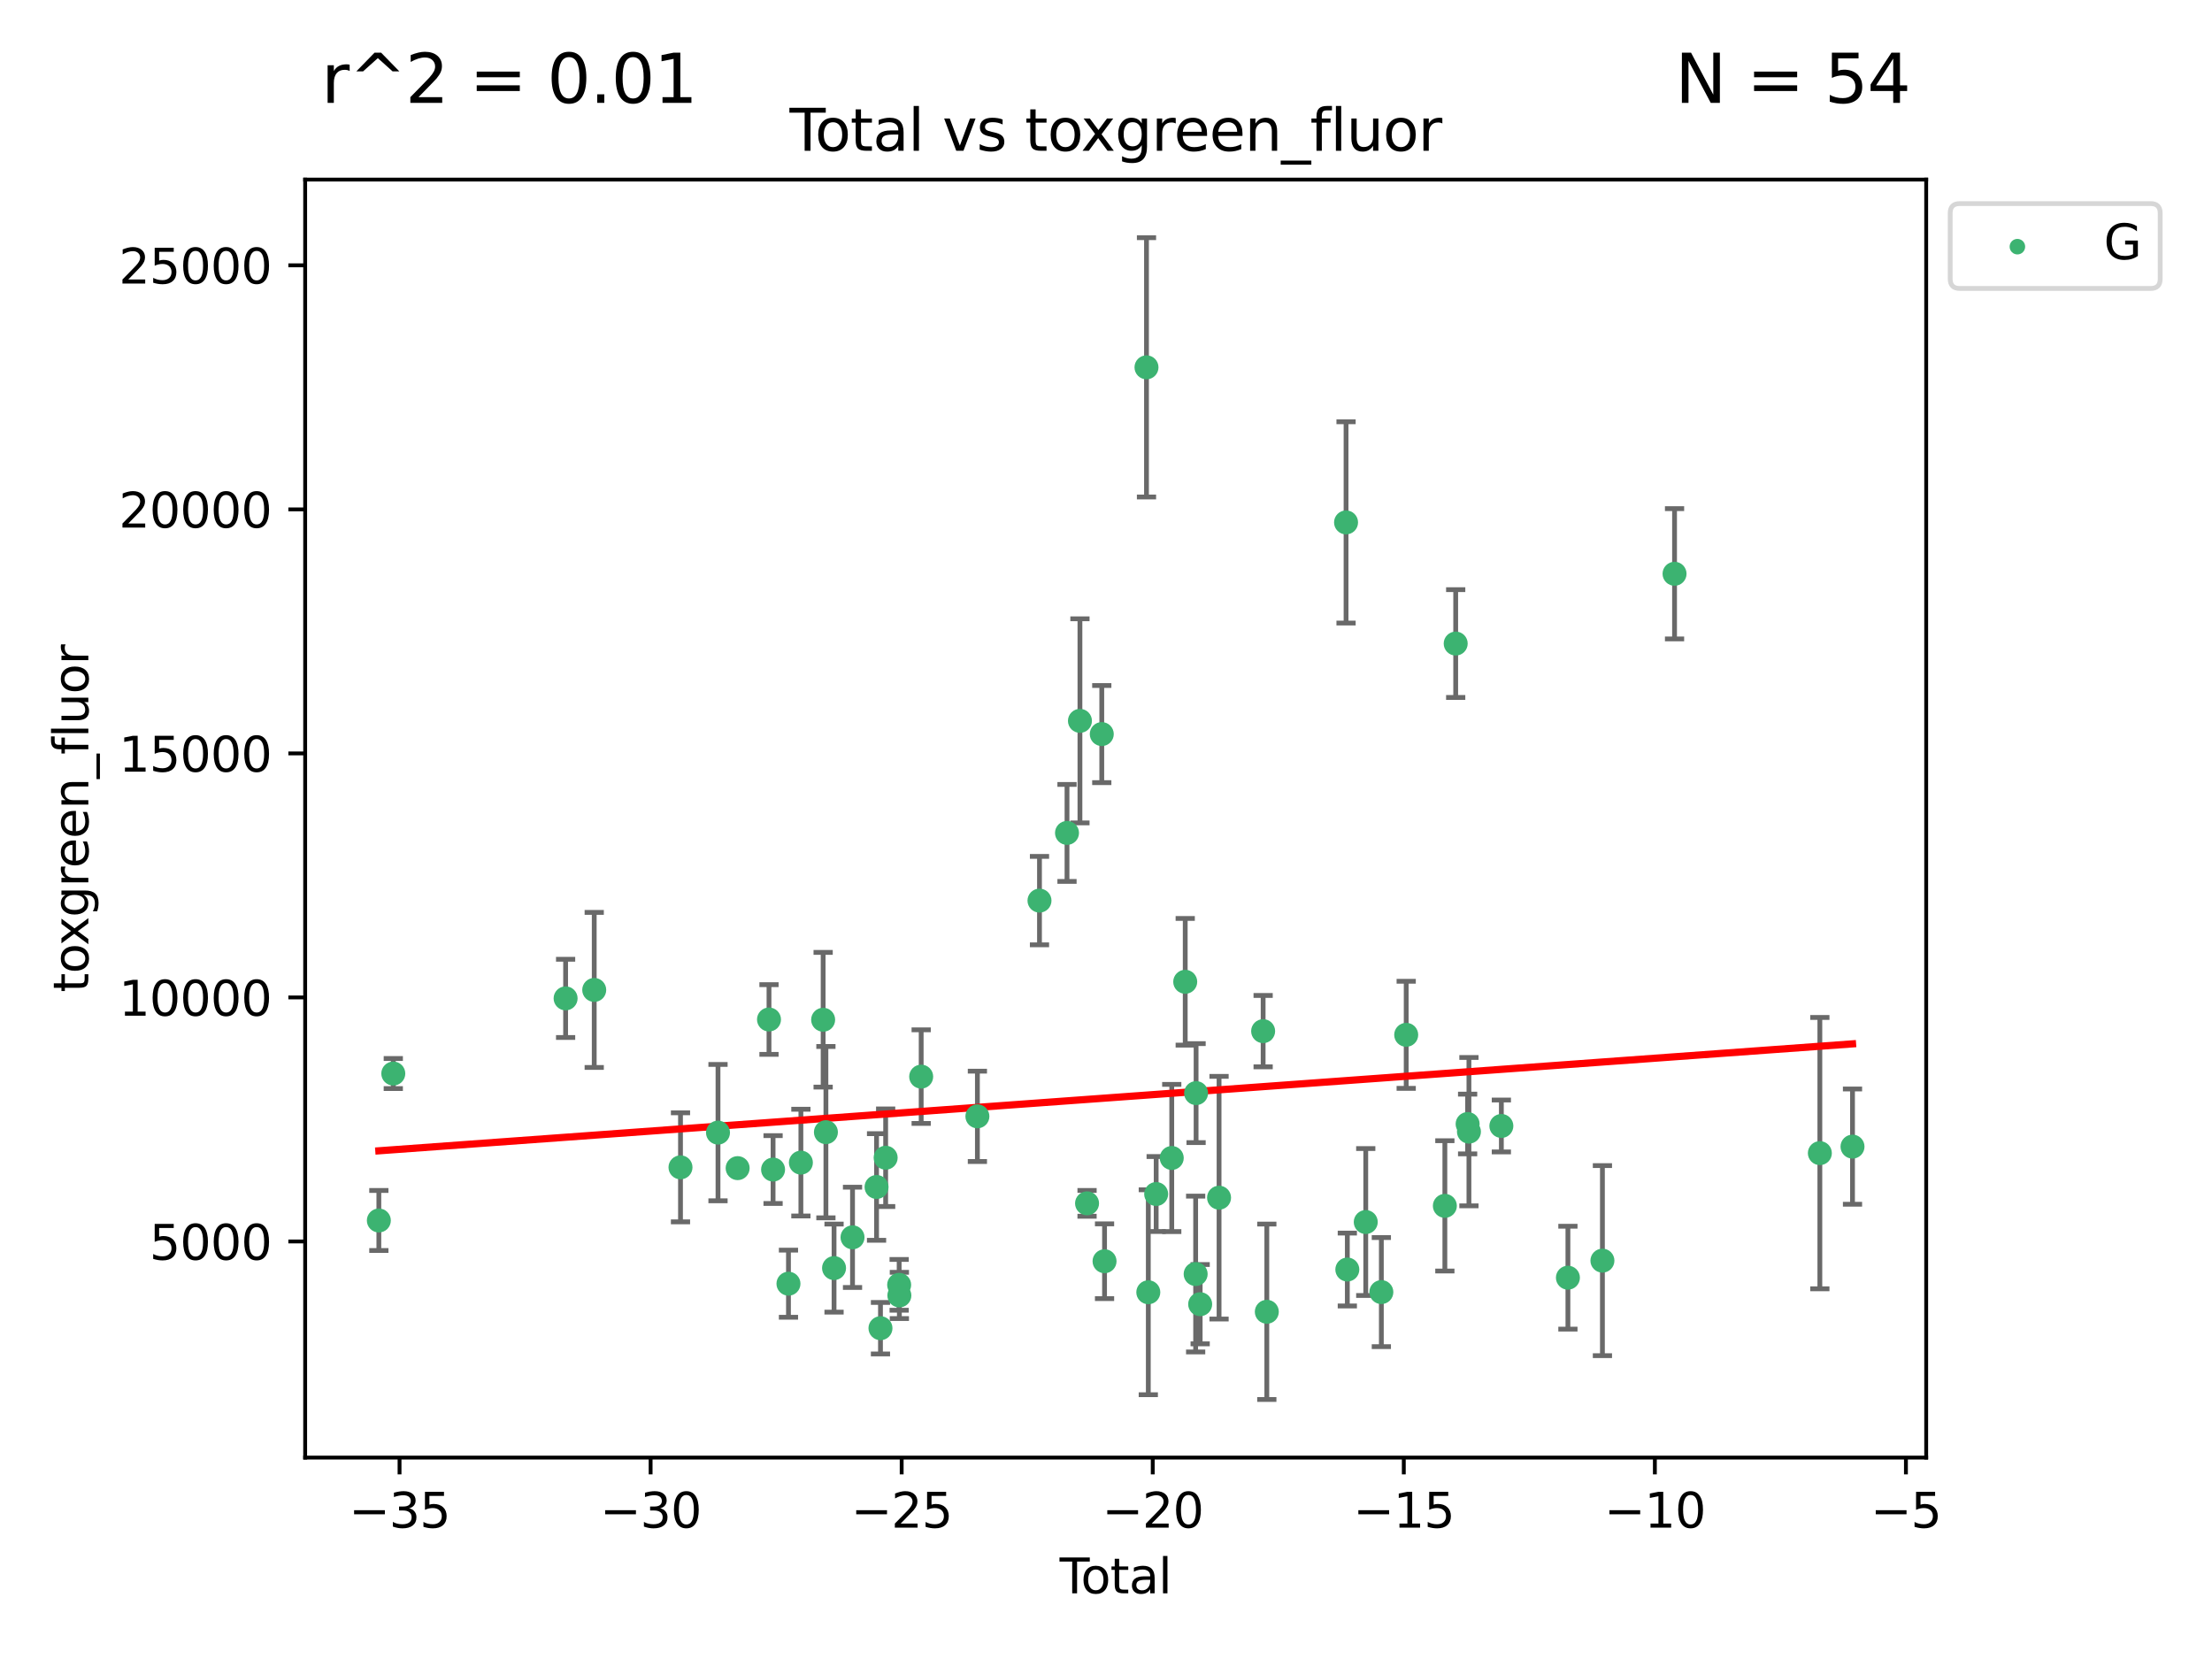<?xml version="1.0" encoding="utf-8" standalone="no"?>
<!DOCTYPE svg PUBLIC "-//W3C//DTD SVG 1.1//EN"
  "http://www.w3.org/Graphics/SVG/1.1/DTD/svg11.dtd">
<svg xmlns:xlink="http://www.w3.org/1999/xlink" width="460.8pt" height="345.6pt" viewBox="0 0 460.8 345.6" xmlns="http://www.w3.org/2000/svg" version="1.1">
 <defs>
  <style type="text/css">*{stroke-linejoin: round; stroke-linecap: butt}</style>
 </defs>
 <g id="figure_1">
  <g id="patch_1">
   <path d="M 0 345.6 
L 460.8 345.6 
L 460.8 0 
L 0 0 
z
" style="fill: #ffffff"/>
  </g>
  <g id="axes_1">
   <g id="patch_2">
    <path d="M 63.571 303.64 
L 401.26 303.64 
L 401.26 37.411 
L 63.571 37.411 
z
" style="fill: #ffffff"/>
   </g>
   <g id="PathCollection_1">
    <defs>
     <path id="mbdfa88687b" d="M 0 1.118 
C 0.297 1.118 0.581 1 0.791 0.791 
C 1 0.581 1.118 0.297 1.118 0 
C 1.118 -0.297 1 -0.581 0.791 -0.791 
C 0.581 -1 0.297 -1.118 0 -1.118 
C -0.297 -1.118 -0.581 -1 -0.791 -0.791 
C -1 -0.581 -1.118 -0.297 -1.118 0 
C -1.118 0.297 -1 0.581 -0.791 0.791 
C -0.581 1 -0.297 1.118 0 1.118 
z
" style="stroke: #3cb371"/>
    </defs>
    <g clip-path="url(#p4e2428f1ea)">
     <use xlink:href="#mbdfa88687b" x="78.921" y="254.249" style="fill: #3cb371; stroke: #3cb371"/>
     <use xlink:href="#mbdfa88687b" x="81.93" y="223.641" style="fill: #3cb371; stroke: #3cb371"/>
     <use xlink:href="#mbdfa88687b" x="117.827" y="207.979" style="fill: #3cb371; stroke: #3cb371"/>
     <use xlink:href="#mbdfa88687b" x="123.788" y="206.22" style="fill: #3cb371; stroke: #3cb371"/>
     <use xlink:href="#mbdfa88687b" x="141.76" y="243.178" style="fill: #3cb371; stroke: #3cb371"/>
     <use xlink:href="#mbdfa88687b" x="149.573" y="235.945" style="fill: #3cb371; stroke: #3cb371"/>
     <use xlink:href="#mbdfa88687b" x="153.665" y="243.344" style="fill: #3cb371; stroke: #3cb371"/>
     <use xlink:href="#mbdfa88687b" x="160.196" y="212.38" style="fill: #3cb371; stroke: #3cb371"/>
     <use xlink:href="#mbdfa88687b" x="161.046" y="243.642" style="fill: #3cb371; stroke: #3cb371"/>
     <use xlink:href="#mbdfa88687b" x="164.252" y="267.417" style="fill: #3cb371; stroke: #3cb371"/>
     <use xlink:href="#mbdfa88687b" x="166.84" y="242.194" style="fill: #3cb371; stroke: #3cb371"/>
     <use xlink:href="#mbdfa88687b" x="171.475" y="212.433" style="fill: #3cb371; stroke: #3cb371"/>
     <use xlink:href="#mbdfa88687b" x="172.053" y="235.851" style="fill: #3cb371; stroke: #3cb371"/>
     <use xlink:href="#mbdfa88687b" x="173.747" y="264.164" style="fill: #3cb371; stroke: #3cb371"/>
     <use xlink:href="#mbdfa88687b" x="177.596" y="257.757" style="fill: #3cb371; stroke: #3cb371"/>
     <use xlink:href="#mbdfa88687b" x="182.603" y="247.271" style="fill: #3cb371; stroke: #3cb371"/>
     <use xlink:href="#mbdfa88687b" x="183.419" y="276.687" style="fill: #3cb371; stroke: #3cb371"/>
     <use xlink:href="#mbdfa88687b" x="184.499" y="241.174" style="fill: #3cb371; stroke: #3cb371"/>
     <use xlink:href="#mbdfa88687b" x="187.311" y="267.658" style="fill: #3cb371; stroke: #3cb371"/>
     <use xlink:href="#mbdfa88687b" x="187.355" y="269.866" style="fill: #3cb371; stroke: #3cb371"/>
     <use xlink:href="#mbdfa88687b" x="191.898" y="224.281" style="fill: #3cb371; stroke: #3cb371"/>
     <use xlink:href="#mbdfa88687b" x="203.61" y="232.552" style="fill: #3cb371; stroke: #3cb371"/>
     <use xlink:href="#mbdfa88687b" x="216.545" y="187.615" style="fill: #3cb371; stroke: #3cb371"/>
     <use xlink:href="#mbdfa88687b" x="222.277" y="173.511" style="fill: #3cb371; stroke: #3cb371"/>
     <use xlink:href="#mbdfa88687b" x="224.972" y="150.168" style="fill: #3cb371; stroke: #3cb371"/>
     <use xlink:href="#mbdfa88687b" x="226.453" y="250.678" style="fill: #3cb371; stroke: #3cb371"/>
     <use xlink:href="#mbdfa88687b" x="229.52" y="152.922" style="fill: #3cb371; stroke: #3cb371"/>
     <use xlink:href="#mbdfa88687b" x="230.097" y="262.738" style="fill: #3cb371; stroke: #3cb371"/>
     <use xlink:href="#mbdfa88687b" x="238.835" y="76.523" style="fill: #3cb371; stroke: #3cb371"/>
     <use xlink:href="#mbdfa88687b" x="239.213" y="269.202" style="fill: #3cb371; stroke: #3cb371"/>
     <use xlink:href="#mbdfa88687b" x="240.851" y="248.737" style="fill: #3cb371; stroke: #3cb371"/>
     <use xlink:href="#mbdfa88687b" x="244.097" y="241.227" style="fill: #3cb371; stroke: #3cb371"/>
     <use xlink:href="#mbdfa88687b" x="246.904" y="204.526" style="fill: #3cb371; stroke: #3cb371"/>
     <use xlink:href="#mbdfa88687b" x="249.076" y="265.407" style="fill: #3cb371; stroke: #3cb371"/>
     <use xlink:href="#mbdfa88687b" x="249.167" y="227.716" style="fill: #3cb371; stroke: #3cb371"/>
     <use xlink:href="#mbdfa88687b" x="250.017" y="271.687" style="fill: #3cb371; stroke: #3cb371"/>
     <use xlink:href="#mbdfa88687b" x="253.952" y="249.5" style="fill: #3cb371; stroke: #3cb371"/>
     <use xlink:href="#mbdfa88687b" x="263.134" y="214.807" style="fill: #3cb371; stroke: #3cb371"/>
     <use xlink:href="#mbdfa88687b" x="263.901" y="273.268" style="fill: #3cb371; stroke: #3cb371"/>
     <use xlink:href="#mbdfa88687b" x="280.407" y="108.828" style="fill: #3cb371; stroke: #3cb371"/>
     <use xlink:href="#mbdfa88687b" x="280.673" y="264.465" style="fill: #3cb371; stroke: #3cb371"/>
     <use xlink:href="#mbdfa88687b" x="284.511" y="254.573" style="fill: #3cb371; stroke: #3cb371"/>
     <use xlink:href="#mbdfa88687b" x="287.76" y="269.166" style="fill: #3cb371; stroke: #3cb371"/>
     <use xlink:href="#mbdfa88687b" x="292.937" y="215.573" style="fill: #3cb371; stroke: #3cb371"/>
     <use xlink:href="#mbdfa88687b" x="300.991" y="251.202" style="fill: #3cb371; stroke: #3cb371"/>
     <use xlink:href="#mbdfa88687b" x="303.248" y="134.066" style="fill: #3cb371; stroke: #3cb371"/>
     <use xlink:href="#mbdfa88687b" x="305.733" y="234.151" style="fill: #3cb371; stroke: #3cb371"/>
     <use xlink:href="#mbdfa88687b" x="306.006" y="235.745" style="fill: #3cb371; stroke: #3cb371"/>
     <use xlink:href="#mbdfa88687b" x="312.761" y="234.558" style="fill: #3cb371; stroke: #3cb371"/>
     <use xlink:href="#mbdfa88687b" x="326.625" y="266.167" style="fill: #3cb371; stroke: #3cb371"/>
     <use xlink:href="#mbdfa88687b" x="333.814" y="262.615" style="fill: #3cb371; stroke: #3cb371"/>
     <use xlink:href="#mbdfa88687b" x="348.839" y="119.527" style="fill: #3cb371; stroke: #3cb371"/>
     <use xlink:href="#mbdfa88687b" x="379.109" y="240.218" style="fill: #3cb371; stroke: #3cb371"/>
     <use xlink:href="#mbdfa88687b" x="385.911" y="238.863" style="fill: #3cb371; stroke: #3cb371"/>
    </g>
   </g>
   <g id="matplotlib.axis_1">
    <g id="xtick_1">
     <g id="line2d_1">
      <defs>
       <path id="md4fe98f1ef" d="M 0 0 
L 0 3.5 
" style="stroke: #000000; stroke-width: 0.8"/>
      </defs>
      <g>
       <use xlink:href="#md4fe98f1ef" x="83.232" y="303.64" style="stroke: #000000; stroke-width: 0.8"/>
      </g>
     </g>
     <g id="text_1">
      <!-- −35 -->
      <g transform="translate(72.68 318.238)scale(0.1 -0.1)">
       <defs>
        <path id="DejaVuSans-2212" d="M 678 2272 
L 4684 2272 
L 4684 1741 
L 678 1741 
L 678 2272 
z
" transform="scale(0.016)"/>
        <path id="DejaVuSans-33" d="M 2597 2516 
Q 3050 2419 3304 2112 
Q 3559 1806 3559 1356 
Q 3559 666 3084 287 
Q 2609 -91 1734 -91 
Q 1441 -91 1130 -33 
Q 819 25 488 141 
L 488 750 
Q 750 597 1062 519 
Q 1375 441 1716 441 
Q 2309 441 2620 675 
Q 2931 909 2931 1356 
Q 2931 1769 2642 2001 
Q 2353 2234 1838 2234 
L 1294 2234 
L 1294 2753 
L 1863 2753 
Q 2328 2753 2575 2939 
Q 2822 3125 2822 3475 
Q 2822 3834 2567 4026 
Q 2313 4219 1838 4219 
Q 1578 4219 1281 4162 
Q 984 4106 628 3988 
L 628 4550 
Q 988 4650 1302 4700 
Q 1616 4750 1894 4750 
Q 2613 4750 3031 4423 
Q 3450 4097 3450 3541 
Q 3450 3153 3228 2886 
Q 3006 2619 2597 2516 
z
" transform="scale(0.016)"/>
        <path id="DejaVuSans-35" d="M 691 4666 
L 3169 4666 
L 3169 4134 
L 1269 4134 
L 1269 2991 
Q 1406 3038 1543 3061 
Q 1681 3084 1819 3084 
Q 2600 3084 3056 2656 
Q 3513 2228 3513 1497 
Q 3513 744 3044 326 
Q 2575 -91 1722 -91 
Q 1428 -91 1123 -41 
Q 819 9 494 109 
L 494 744 
Q 775 591 1075 516 
Q 1375 441 1709 441 
Q 2250 441 2565 725 
Q 2881 1009 2881 1497 
Q 2881 1984 2565 2268 
Q 2250 2553 1709 2553 
Q 1456 2553 1204 2497 
Q 953 2441 691 2322 
L 691 4666 
z
" transform="scale(0.016)"/>
       </defs>
       <use xlink:href="#DejaVuSans-2212"/>
       <use xlink:href="#DejaVuSans-33" x="83.789"/>
       <use xlink:href="#DejaVuSans-35" x="147.412"/>
      </g>
     </g>
    </g>
    <g id="xtick_2">
     <g id="line2d_2">
      <g>
       <use xlink:href="#md4fe98f1ef" x="135.534" y="303.64" style="stroke: #000000; stroke-width: 0.8"/>
      </g>
     </g>
     <g id="text_2">
      <!-- −30 -->
      <g transform="translate(124.981 318.238)scale(0.1 -0.1)">
       <defs>
        <path id="DejaVuSans-30" d="M 2034 4250 
Q 1547 4250 1301 3770 
Q 1056 3291 1056 2328 
Q 1056 1369 1301 889 
Q 1547 409 2034 409 
Q 2525 409 2770 889 
Q 3016 1369 3016 2328 
Q 3016 3291 2770 3770 
Q 2525 4250 2034 4250 
z
M 2034 4750 
Q 2819 4750 3233 4129 
Q 3647 3509 3647 2328 
Q 3647 1150 3233 529 
Q 2819 -91 2034 -91 
Q 1250 -91 836 529 
Q 422 1150 422 2328 
Q 422 3509 836 4129 
Q 1250 4750 2034 4750 
z
" transform="scale(0.016)"/>
       </defs>
       <use xlink:href="#DejaVuSans-2212"/>
       <use xlink:href="#DejaVuSans-33" x="83.789"/>
       <use xlink:href="#DejaVuSans-30" x="147.412"/>
      </g>
     </g>
    </g>
    <g id="xtick_3">
     <g id="line2d_3">
      <g>
       <use xlink:href="#md4fe98f1ef" x="187.835" y="303.64" style="stroke: #000000; stroke-width: 0.8"/>
      </g>
     </g>
     <g id="text_3">
      <!-- −25 -->
      <g transform="translate(177.283 318.238)scale(0.1 -0.1)">
       <defs>
        <path id="DejaVuSans-32" d="M 1228 531 
L 3431 531 
L 3431 0 
L 469 0 
L 469 531 
Q 828 903 1448 1529 
Q 2069 2156 2228 2338 
Q 2531 2678 2651 2914 
Q 2772 3150 2772 3378 
Q 2772 3750 2511 3984 
Q 2250 4219 1831 4219 
Q 1534 4219 1204 4116 
Q 875 4013 500 3803 
L 500 4441 
Q 881 4594 1212 4672 
Q 1544 4750 1819 4750 
Q 2544 4750 2975 4387 
Q 3406 4025 3406 3419 
Q 3406 3131 3298 2873 
Q 3191 2616 2906 2266 
Q 2828 2175 2409 1742 
Q 1991 1309 1228 531 
z
" transform="scale(0.016)"/>
       </defs>
       <use xlink:href="#DejaVuSans-2212"/>
       <use xlink:href="#DejaVuSans-32" x="83.789"/>
       <use xlink:href="#DejaVuSans-35" x="147.412"/>
      </g>
     </g>
    </g>
    <g id="xtick_4">
     <g id="line2d_4">
      <g>
       <use xlink:href="#md4fe98f1ef" x="240.136" y="303.64" style="stroke: #000000; stroke-width: 0.8"/>
      </g>
     </g>
     <g id="text_4">
      <!-- −20 -->
      <g transform="translate(229.584 318.238)scale(0.1 -0.1)">
       <use xlink:href="#DejaVuSans-2212"/>
       <use xlink:href="#DejaVuSans-32" x="83.789"/>
       <use xlink:href="#DejaVuSans-30" x="147.412"/>
      </g>
     </g>
    </g>
    <g id="xtick_5">
     <g id="line2d_5">
      <g>
       <use xlink:href="#md4fe98f1ef" x="292.437" y="303.64" style="stroke: #000000; stroke-width: 0.8"/>
      </g>
     </g>
     <g id="text_5">
      <!-- −15 -->
      <g transform="translate(281.885 318.238)scale(0.1 -0.1)">
       <defs>
        <path id="DejaVuSans-31" d="M 794 531 
L 1825 531 
L 1825 4091 
L 703 3866 
L 703 4441 
L 1819 4666 
L 2450 4666 
L 2450 531 
L 3481 531 
L 3481 0 
L 794 0 
L 794 531 
z
" transform="scale(0.016)"/>
       </defs>
       <use xlink:href="#DejaVuSans-2212"/>
       <use xlink:href="#DejaVuSans-31" x="83.789"/>
       <use xlink:href="#DejaVuSans-35" x="147.412"/>
      </g>
     </g>
    </g>
    <g id="xtick_6">
     <g id="line2d_6">
      <g>
       <use xlink:href="#md4fe98f1ef" x="344.739" y="303.64" style="stroke: #000000; stroke-width: 0.8"/>
      </g>
     </g>
     <g id="text_6">
      <!-- −10 -->
      <g transform="translate(334.186 318.238)scale(0.1 -0.1)">
       <use xlink:href="#DejaVuSans-2212"/>
       <use xlink:href="#DejaVuSans-31" x="83.789"/>
       <use xlink:href="#DejaVuSans-30" x="147.412"/>
      </g>
     </g>
    </g>
    <g id="xtick_7">
     <g id="line2d_7">
      <g>
       <use xlink:href="#md4fe98f1ef" x="397.04" y="303.64" style="stroke: #000000; stroke-width: 0.8"/>
      </g>
     </g>
     <g id="text_7">
      <!-- −5 -->
      <g transform="translate(389.669 318.238)scale(0.1 -0.1)">
       <use xlink:href="#DejaVuSans-2212"/>
       <use xlink:href="#DejaVuSans-35" x="83.789"/>
      </g>
     </g>
    </g>
    <g id="text_8">
     <!-- Total -->
     <g transform="translate(220.739 331.917)scale(0.1 -0.1)">
      <defs>
       <path id="DejaVuSans-54" d="M -19 4666 
L 3928 4666 
L 3928 4134 
L 2272 4134 
L 2272 0 
L 1638 0 
L 1638 4134 
L -19 4134 
L -19 4666 
z
" transform="scale(0.016)"/>
       <path id="DejaVuSans-6f" d="M 1959 3097 
Q 1497 3097 1228 2736 
Q 959 2375 959 1747 
Q 959 1119 1226 758 
Q 1494 397 1959 397 
Q 2419 397 2687 759 
Q 2956 1122 2956 1747 
Q 2956 2369 2687 2733 
Q 2419 3097 1959 3097 
z
M 1959 3584 
Q 2709 3584 3137 3096 
Q 3566 2609 3566 1747 
Q 3566 888 3137 398 
Q 2709 -91 1959 -91 
Q 1206 -91 779 398 
Q 353 888 353 1747 
Q 353 2609 779 3096 
Q 1206 3584 1959 3584 
z
" transform="scale(0.016)"/>
       <path id="DejaVuSans-74" d="M 1172 4494 
L 1172 3500 
L 2356 3500 
L 2356 3053 
L 1172 3053 
L 1172 1153 
Q 1172 725 1289 603 
Q 1406 481 1766 481 
L 2356 481 
L 2356 0 
L 1766 0 
Q 1100 0 847 248 
Q 594 497 594 1153 
L 594 3053 
L 172 3053 
L 172 3500 
L 594 3500 
L 594 4494 
L 1172 4494 
z
" transform="scale(0.016)"/>
       <path id="DejaVuSans-61" d="M 2194 1759 
Q 1497 1759 1228 1600 
Q 959 1441 959 1056 
Q 959 750 1161 570 
Q 1363 391 1709 391 
Q 2188 391 2477 730 
Q 2766 1069 2766 1631 
L 2766 1759 
L 2194 1759 
z
M 3341 1997 
L 3341 0 
L 2766 0 
L 2766 531 
Q 2569 213 2275 61 
Q 1981 -91 1556 -91 
Q 1019 -91 701 211 
Q 384 513 384 1019 
Q 384 1609 779 1909 
Q 1175 2209 1959 2209 
L 2766 2209 
L 2766 2266 
Q 2766 2663 2505 2880 
Q 2244 3097 1772 3097 
Q 1472 3097 1187 3025 
Q 903 2953 641 2809 
L 641 3341 
Q 956 3463 1253 3523 
Q 1550 3584 1831 3584 
Q 2591 3584 2966 3190 
Q 3341 2797 3341 1997 
z
" transform="scale(0.016)"/>
       <path id="DejaVuSans-6c" d="M 603 4863 
L 1178 4863 
L 1178 0 
L 603 0 
L 603 4863 
z
" transform="scale(0.016)"/>
      </defs>
      <use xlink:href="#DejaVuSans-54"/>
      <use xlink:href="#DejaVuSans-6f" x="44.084"/>
      <use xlink:href="#DejaVuSans-74" x="105.266"/>
      <use xlink:href="#DejaVuSans-61" x="144.475"/>
      <use xlink:href="#DejaVuSans-6c" x="205.754"/>
     </g>
    </g>
   </g>
   <g id="matplotlib.axis_2">
    <g id="ytick_1">
     <g id="line2d_8">
      <defs>
       <path id="ma3e6c0df26" d="M 0 0 
L -3.5 0 
" style="stroke: #000000; stroke-width: 0.8"/>
      </defs>
      <g>
       <use xlink:href="#ma3e6c0df26" x="63.571" y="258.624" style="stroke: #000000; stroke-width: 0.8"/>
      </g>
     </g>
     <g id="text_9">
      <!-- 5000 -->
      <g transform="translate(31.121 262.423)scale(0.1 -0.1)">
       <use xlink:href="#DejaVuSans-35"/>
       <use xlink:href="#DejaVuSans-30" x="63.623"/>
       <use xlink:href="#DejaVuSans-30" x="127.246"/>
       <use xlink:href="#DejaVuSans-30" x="190.869"/>
      </g>
     </g>
    </g>
    <g id="ytick_2">
     <g id="line2d_9">
      <g>
       <use xlink:href="#ma3e6c0df26" x="63.571" y="207.786" style="stroke: #000000; stroke-width: 0.8"/>
      </g>
     </g>
     <g id="text_10">
      <!-- 10000 -->
      <g transform="translate(24.759 211.585)scale(0.1 -0.1)">
       <use xlink:href="#DejaVuSans-31"/>
       <use xlink:href="#DejaVuSans-30" x="63.623"/>
       <use xlink:href="#DejaVuSans-30" x="127.246"/>
       <use xlink:href="#DejaVuSans-30" x="190.869"/>
       <use xlink:href="#DejaVuSans-30" x="254.492"/>
      </g>
     </g>
    </g>
    <g id="ytick_3">
     <g id="line2d_10">
      <g>
       <use xlink:href="#ma3e6c0df26" x="63.571" y="156.947" style="stroke: #000000; stroke-width: 0.8"/>
      </g>
     </g>
     <g id="text_11">
      <!-- 15000 -->
      <g transform="translate(24.759 160.746)scale(0.1 -0.1)">
       <use xlink:href="#DejaVuSans-31"/>
       <use xlink:href="#DejaVuSans-35" x="63.623"/>
       <use xlink:href="#DejaVuSans-30" x="127.246"/>
       <use xlink:href="#DejaVuSans-30" x="190.869"/>
       <use xlink:href="#DejaVuSans-30" x="254.492"/>
      </g>
     </g>
    </g>
    <g id="ytick_4">
     <g id="line2d_11">
      <g>
       <use xlink:href="#ma3e6c0df26" x="63.571" y="106.109" style="stroke: #000000; stroke-width: 0.8"/>
      </g>
     </g>
     <g id="text_12">
      <!-- 20000 -->
      <g transform="translate(24.759 109.908)scale(0.1 -0.1)">
       <use xlink:href="#DejaVuSans-32"/>
       <use xlink:href="#DejaVuSans-30" x="63.623"/>
       <use xlink:href="#DejaVuSans-30" x="127.246"/>
       <use xlink:href="#DejaVuSans-30" x="190.869"/>
       <use xlink:href="#DejaVuSans-30" x="254.492"/>
      </g>
     </g>
    </g>
    <g id="ytick_5">
     <g id="line2d_12">
      <g>
       <use xlink:href="#ma3e6c0df26" x="63.571" y="55.271" style="stroke: #000000; stroke-width: 0.8"/>
      </g>
     </g>
     <g id="text_13">
      <!-- 25000 -->
      <g transform="translate(24.759 59.07)scale(0.1 -0.1)">
       <use xlink:href="#DejaVuSans-32"/>
       <use xlink:href="#DejaVuSans-35" x="63.623"/>
       <use xlink:href="#DejaVuSans-30" x="127.246"/>
       <use xlink:href="#DejaVuSans-30" x="190.869"/>
       <use xlink:href="#DejaVuSans-30" x="254.492"/>
      </g>
     </g>
    </g>
    <g id="text_14">
     <!-- toxgreen_fluor -->
     <g transform="translate(18.401 206.72)rotate(-90)scale(0.1 -0.1)">
      <defs>
       <path id="DejaVuSans-78" d="M 3513 3500 
L 2247 1797 
L 3578 0 
L 2900 0 
L 1881 1375 
L 863 0 
L 184 0 
L 1544 1831 
L 300 3500 
L 978 3500 
L 1906 2253 
L 2834 3500 
L 3513 3500 
z
" transform="scale(0.016)"/>
       <path id="DejaVuSans-67" d="M 2906 1791 
Q 2906 2416 2648 2759 
Q 2391 3103 1925 3103 
Q 1463 3103 1205 2759 
Q 947 2416 947 1791 
Q 947 1169 1205 825 
Q 1463 481 1925 481 
Q 2391 481 2648 825 
Q 2906 1169 2906 1791 
z
M 3481 434 
Q 3481 -459 3084 -895 
Q 2688 -1331 1869 -1331 
Q 1566 -1331 1297 -1286 
Q 1028 -1241 775 -1147 
L 775 -588 
Q 1028 -725 1275 -790 
Q 1522 -856 1778 -856 
Q 2344 -856 2625 -561 
Q 2906 -266 2906 331 
L 2906 616 
Q 2728 306 2450 153 
Q 2172 0 1784 0 
Q 1141 0 747 490 
Q 353 981 353 1791 
Q 353 2603 747 3093 
Q 1141 3584 1784 3584 
Q 2172 3584 2450 3431 
Q 2728 3278 2906 2969 
L 2906 3500 
L 3481 3500 
L 3481 434 
z
" transform="scale(0.016)"/>
       <path id="DejaVuSans-72" d="M 2631 2963 
Q 2534 3019 2420 3045 
Q 2306 3072 2169 3072 
Q 1681 3072 1420 2755 
Q 1159 2438 1159 1844 
L 1159 0 
L 581 0 
L 581 3500 
L 1159 3500 
L 1159 2956 
Q 1341 3275 1631 3429 
Q 1922 3584 2338 3584 
Q 2397 3584 2469 3576 
Q 2541 3569 2628 3553 
L 2631 2963 
z
" transform="scale(0.016)"/>
       <path id="DejaVuSans-65" d="M 3597 1894 
L 3597 1613 
L 953 1613 
Q 991 1019 1311 708 
Q 1631 397 2203 397 
Q 2534 397 2845 478 
Q 3156 559 3463 722 
L 3463 178 
Q 3153 47 2828 -22 
Q 2503 -91 2169 -91 
Q 1331 -91 842 396 
Q 353 884 353 1716 
Q 353 2575 817 3079 
Q 1281 3584 2069 3584 
Q 2775 3584 3186 3129 
Q 3597 2675 3597 1894 
z
M 3022 2063 
Q 3016 2534 2758 2815 
Q 2500 3097 2075 3097 
Q 1594 3097 1305 2825 
Q 1016 2553 972 2059 
L 3022 2063 
z
" transform="scale(0.016)"/>
       <path id="DejaVuSans-6e" d="M 3513 2113 
L 3513 0 
L 2938 0 
L 2938 2094 
Q 2938 2591 2744 2837 
Q 2550 3084 2163 3084 
Q 1697 3084 1428 2787 
Q 1159 2491 1159 1978 
L 1159 0 
L 581 0 
L 581 3500 
L 1159 3500 
L 1159 2956 
Q 1366 3272 1645 3428 
Q 1925 3584 2291 3584 
Q 2894 3584 3203 3211 
Q 3513 2838 3513 2113 
z
" transform="scale(0.016)"/>
       <path id="DejaVuSans-5f" d="M 3263 -1063 
L 3263 -1509 
L -63 -1509 
L -63 -1063 
L 3263 -1063 
z
" transform="scale(0.016)"/>
       <path id="DejaVuSans-66" d="M 2375 4863 
L 2375 4384 
L 1825 4384 
Q 1516 4384 1395 4259 
Q 1275 4134 1275 3809 
L 1275 3500 
L 2222 3500 
L 2222 3053 
L 1275 3053 
L 1275 0 
L 697 0 
L 697 3053 
L 147 3053 
L 147 3500 
L 697 3500 
L 697 3744 
Q 697 4328 969 4595 
Q 1241 4863 1831 4863 
L 2375 4863 
z
" transform="scale(0.016)"/>
       <path id="DejaVuSans-75" d="M 544 1381 
L 544 3500 
L 1119 3500 
L 1119 1403 
Q 1119 906 1312 657 
Q 1506 409 1894 409 
Q 2359 409 2629 706 
Q 2900 1003 2900 1516 
L 2900 3500 
L 3475 3500 
L 3475 0 
L 2900 0 
L 2900 538 
Q 2691 219 2414 64 
Q 2138 -91 1772 -91 
Q 1169 -91 856 284 
Q 544 659 544 1381 
z
M 1991 3584 
L 1991 3584 
z
" transform="scale(0.016)"/>
      </defs>
      <use xlink:href="#DejaVuSans-74"/>
      <use xlink:href="#DejaVuSans-6f" x="39.209"/>
      <use xlink:href="#DejaVuSans-78" x="97.266"/>
      <use xlink:href="#DejaVuSans-67" x="156.445"/>
      <use xlink:href="#DejaVuSans-72" x="219.922"/>
      <use xlink:href="#DejaVuSans-65" x="258.785"/>
      <use xlink:href="#DejaVuSans-65" x="320.309"/>
      <use xlink:href="#DejaVuSans-6e" x="381.832"/>
      <use xlink:href="#DejaVuSans-5f" x="445.211"/>
      <use xlink:href="#DejaVuSans-66" x="495.211"/>
      <use xlink:href="#DejaVuSans-6c" x="530.416"/>
      <use xlink:href="#DejaVuSans-75" x="558.199"/>
      <use xlink:href="#DejaVuSans-6f" x="621.578"/>
      <use xlink:href="#DejaVuSans-72" x="682.76"/>
     </g>
    </g>
   </g>
   <g id="LineCollection_1">
    <path d="M 78.921 260.501 
L 78.921 247.998 
" clip-path="url(#p4e2428f1ea)" style="fill: none; stroke: #696969"/>
    <path d="M 81.93 226.773 
L 81.93 220.509 
" clip-path="url(#p4e2428f1ea)" style="fill: none; stroke: #696969"/>
    <path d="M 117.827 216.128 
L 117.827 199.83 
" clip-path="url(#p4e2428f1ea)" style="fill: none; stroke: #696969"/>
    <path d="M 123.788 222.371 
L 123.788 190.069 
" clip-path="url(#p4e2428f1ea)" style="fill: none; stroke: #696969"/>
    <path d="M 141.76 254.535 
L 141.76 231.821 
" clip-path="url(#p4e2428f1ea)" style="fill: none; stroke: #696969"/>
    <path d="M 149.573 250.147 
L 149.573 221.743 
" clip-path="url(#p4e2428f1ea)" style="fill: none; stroke: #696969"/>
    <path d="M 153.665 244.208 
L 153.665 242.48 
" clip-path="url(#p4e2428f1ea)" style="fill: none; stroke: #696969"/>
    <path d="M 160.196 219.638 
L 160.196 205.122 
" clip-path="url(#p4e2428f1ea)" style="fill: none; stroke: #696969"/>
    <path d="M 161.046 250.71 
L 161.046 236.575 
" clip-path="url(#p4e2428f1ea)" style="fill: none; stroke: #696969"/>
    <path d="M 164.252 274.406 
L 164.252 260.429 
" clip-path="url(#p4e2428f1ea)" style="fill: none; stroke: #696969"/>
    <path d="M 166.84 253.312 
L 166.84 231.076 
" clip-path="url(#p4e2428f1ea)" style="fill: none; stroke: #696969"/>
    <path d="M 171.475 226.462 
L 171.475 198.403 
" clip-path="url(#p4e2428f1ea)" style="fill: none; stroke: #696969"/>
    <path d="M 172.053 253.698 
L 172.053 218.003 
" clip-path="url(#p4e2428f1ea)" style="fill: none; stroke: #696969"/>
    <path d="M 173.747 273.338 
L 173.747 254.991 
" clip-path="url(#p4e2428f1ea)" style="fill: none; stroke: #696969"/>
    <path d="M 177.596 268.203 
L 177.596 247.311 
" clip-path="url(#p4e2428f1ea)" style="fill: none; stroke: #696969"/>
    <path d="M 182.603 258.377 
L 182.603 236.164 
" clip-path="url(#p4e2428f1ea)" style="fill: none; stroke: #696969"/>
    <path d="M 183.419 282.05 
L 183.419 271.325 
" clip-path="url(#p4e2428f1ea)" style="fill: none; stroke: #696969"/>
    <path d="M 184.499 251.339 
L 184.499 231.008 
" clip-path="url(#p4e2428f1ea)" style="fill: none; stroke: #696969"/>
    <path d="M 187.311 272.947 
L 187.311 262.368 
" clip-path="url(#p4e2428f1ea)" style="fill: none; stroke: #696969"/>
    <path d="M 187.355 274.682 
L 187.355 265.05 
" clip-path="url(#p4e2428f1ea)" style="fill: none; stroke: #696969"/>
    <path d="M 191.898 234.028 
L 191.898 214.534 
" clip-path="url(#p4e2428f1ea)" style="fill: none; stroke: #696969"/>
    <path d="M 203.61 241.963 
L 203.61 223.141 
" clip-path="url(#p4e2428f1ea)" style="fill: none; stroke: #696969"/>
    <path d="M 216.545 196.827 
L 216.545 178.403 
" clip-path="url(#p4e2428f1ea)" style="fill: none; stroke: #696969"/>
    <path d="M 222.277 183.609 
L 222.277 163.413 
" clip-path="url(#p4e2428f1ea)" style="fill: none; stroke: #696969"/>
    <path d="M 224.972 171.427 
L 224.972 128.908 
" clip-path="url(#p4e2428f1ea)" style="fill: none; stroke: #696969"/>
    <path d="M 226.453 253.365 
L 226.453 247.992 
" clip-path="url(#p4e2428f1ea)" style="fill: none; stroke: #696969"/>
    <path d="M 229.52 163.038 
L 229.52 142.807 
" clip-path="url(#p4e2428f1ea)" style="fill: none; stroke: #696969"/>
    <path d="M 230.097 270.524 
L 230.097 254.951 
" clip-path="url(#p4e2428f1ea)" style="fill: none; stroke: #696969"/>
    <path d="M 238.835 103.534 
L 238.835 49.513 
" clip-path="url(#p4e2428f1ea)" style="fill: none; stroke: #696969"/>
    <path d="M 239.213 290.546 
L 239.213 247.857 
" clip-path="url(#p4e2428f1ea)" style="fill: none; stroke: #696969"/>
    <path d="M 240.851 256.544 
L 240.851 240.93 
" clip-path="url(#p4e2428f1ea)" style="fill: none; stroke: #696969"/>
    <path d="M 244.097 256.561 
L 244.097 225.893 
" clip-path="url(#p4e2428f1ea)" style="fill: none; stroke: #696969"/>
    <path d="M 246.904 217.72 
L 246.904 191.333 
" clip-path="url(#p4e2428f1ea)" style="fill: none; stroke: #696969"/>
    <path d="M 249.076 281.638 
L 249.076 249.176 
" clip-path="url(#p4e2428f1ea)" style="fill: none; stroke: #696969"/>
    <path d="M 249.167 238.024 
L 249.167 217.409 
" clip-path="url(#p4e2428f1ea)" style="fill: none; stroke: #696969"/>
    <path d="M 250.017 279.947 
L 250.017 263.428 
" clip-path="url(#p4e2428f1ea)" style="fill: none; stroke: #696969"/>
    <path d="M 253.952 274.778 
L 253.952 224.222 
" clip-path="url(#p4e2428f1ea)" style="fill: none; stroke: #696969"/>
    <path d="M 263.134 222.241 
L 263.134 207.372 
" clip-path="url(#p4e2428f1ea)" style="fill: none; stroke: #696969"/>
    <path d="M 263.901 291.539 
L 263.901 254.998 
" clip-path="url(#p4e2428f1ea)" style="fill: none; stroke: #696969"/>
    <path d="M 280.407 129.788 
L 280.407 87.868 
" clip-path="url(#p4e2428f1ea)" style="fill: none; stroke: #696969"/>
    <path d="M 280.673 272.055 
L 280.673 256.876 
" clip-path="url(#p4e2428f1ea)" style="fill: none; stroke: #696969"/>
    <path d="M 284.511 269.877 
L 284.511 239.268 
" clip-path="url(#p4e2428f1ea)" style="fill: none; stroke: #696969"/>
    <path d="M 287.76 280.529 
L 287.76 257.802 
" clip-path="url(#p4e2428f1ea)" style="fill: none; stroke: #696969"/>
    <path d="M 292.937 226.727 
L 292.937 204.418 
" clip-path="url(#p4e2428f1ea)" style="fill: none; stroke: #696969"/>
    <path d="M 300.991 264.774 
L 300.991 237.629 
" clip-path="url(#p4e2428f1ea)" style="fill: none; stroke: #696969"/>
    <path d="M 303.248 145.294 
L 303.248 122.838 
" clip-path="url(#p4e2428f1ea)" style="fill: none; stroke: #696969"/>
    <path d="M 305.733 240.374 
L 305.733 227.928 
" clip-path="url(#p4e2428f1ea)" style="fill: none; stroke: #696969"/>
    <path d="M 306.006 251.2 
L 306.006 220.291 
" clip-path="url(#p4e2428f1ea)" style="fill: none; stroke: #696969"/>
    <path d="M 312.761 239.962 
L 312.761 229.154 
" clip-path="url(#p4e2428f1ea)" style="fill: none; stroke: #696969"/>
    <path d="M 326.625 276.883 
L 326.625 255.451 
" clip-path="url(#p4e2428f1ea)" style="fill: none; stroke: #696969"/>
    <path d="M 333.814 282.413 
L 333.814 242.817 
" clip-path="url(#p4e2428f1ea)" style="fill: none; stroke: #696969"/>
    <path d="M 348.839 133.095 
L 348.839 105.958 
" clip-path="url(#p4e2428f1ea)" style="fill: none; stroke: #696969"/>
    <path d="M 379.109 268.48 
L 379.109 211.956 
" clip-path="url(#p4e2428f1ea)" style="fill: none; stroke: #696969"/>
    <path d="M 385.911 250.868 
L 385.911 226.858 
" clip-path="url(#p4e2428f1ea)" style="fill: none; stroke: #696969"/>
   </g>
   <g id="line2d_13">
    <defs>
     <path id="md2546211c0" d="M 2 0 
L -2 -0 
" style="stroke: #696969"/>
    </defs>
    <g clip-path="url(#p4e2428f1ea)">
     <use xlink:href="#md2546211c0" x="78.921" y="260.501" style="fill: #696969; stroke: #696969"/>
     <use xlink:href="#md2546211c0" x="81.93" y="226.773" style="fill: #696969; stroke: #696969"/>
     <use xlink:href="#md2546211c0" x="117.827" y="216.128" style="fill: #696969; stroke: #696969"/>
     <use xlink:href="#md2546211c0" x="123.788" y="222.371" style="fill: #696969; stroke: #696969"/>
     <use xlink:href="#md2546211c0" x="141.76" y="254.535" style="fill: #696969; stroke: #696969"/>
     <use xlink:href="#md2546211c0" x="149.573" y="250.147" style="fill: #696969; stroke: #696969"/>
     <use xlink:href="#md2546211c0" x="153.665" y="244.208" style="fill: #696969; stroke: #696969"/>
     <use xlink:href="#md2546211c0" x="160.196" y="219.638" style="fill: #696969; stroke: #696969"/>
     <use xlink:href="#md2546211c0" x="161.046" y="250.71" style="fill: #696969; stroke: #696969"/>
     <use xlink:href="#md2546211c0" x="164.252" y="274.406" style="fill: #696969; stroke: #696969"/>
     <use xlink:href="#md2546211c0" x="166.84" y="253.312" style="fill: #696969; stroke: #696969"/>
     <use xlink:href="#md2546211c0" x="171.475" y="226.462" style="fill: #696969; stroke: #696969"/>
     <use xlink:href="#md2546211c0" x="172.053" y="253.698" style="fill: #696969; stroke: #696969"/>
     <use xlink:href="#md2546211c0" x="173.747" y="273.338" style="fill: #696969; stroke: #696969"/>
     <use xlink:href="#md2546211c0" x="177.596" y="268.203" style="fill: #696969; stroke: #696969"/>
     <use xlink:href="#md2546211c0" x="182.603" y="258.377" style="fill: #696969; stroke: #696969"/>
     <use xlink:href="#md2546211c0" x="183.419" y="282.05" style="fill: #696969; stroke: #696969"/>
     <use xlink:href="#md2546211c0" x="184.499" y="251.339" style="fill: #696969; stroke: #696969"/>
     <use xlink:href="#md2546211c0" x="187.311" y="272.947" style="fill: #696969; stroke: #696969"/>
     <use xlink:href="#md2546211c0" x="187.355" y="274.682" style="fill: #696969; stroke: #696969"/>
     <use xlink:href="#md2546211c0" x="191.898" y="234.028" style="fill: #696969; stroke: #696969"/>
     <use xlink:href="#md2546211c0" x="203.61" y="241.963" style="fill: #696969; stroke: #696969"/>
     <use xlink:href="#md2546211c0" x="216.545" y="196.827" style="fill: #696969; stroke: #696969"/>
     <use xlink:href="#md2546211c0" x="222.277" y="183.609" style="fill: #696969; stroke: #696969"/>
     <use xlink:href="#md2546211c0" x="224.972" y="171.427" style="fill: #696969; stroke: #696969"/>
     <use xlink:href="#md2546211c0" x="226.453" y="253.365" style="fill: #696969; stroke: #696969"/>
     <use xlink:href="#md2546211c0" x="229.52" y="163.038" style="fill: #696969; stroke: #696969"/>
     <use xlink:href="#md2546211c0" x="230.097" y="270.524" style="fill: #696969; stroke: #696969"/>
     <use xlink:href="#md2546211c0" x="238.835" y="103.534" style="fill: #696969; stroke: #696969"/>
     <use xlink:href="#md2546211c0" x="239.213" y="290.546" style="fill: #696969; stroke: #696969"/>
     <use xlink:href="#md2546211c0" x="240.851" y="256.544" style="fill: #696969; stroke: #696969"/>
     <use xlink:href="#md2546211c0" x="244.097" y="256.561" style="fill: #696969; stroke: #696969"/>
     <use xlink:href="#md2546211c0" x="246.904" y="217.72" style="fill: #696969; stroke: #696969"/>
     <use xlink:href="#md2546211c0" x="249.076" y="281.638" style="fill: #696969; stroke: #696969"/>
     <use xlink:href="#md2546211c0" x="249.167" y="238.024" style="fill: #696969; stroke: #696969"/>
     <use xlink:href="#md2546211c0" x="250.017" y="279.947" style="fill: #696969; stroke: #696969"/>
     <use xlink:href="#md2546211c0" x="253.952" y="274.778" style="fill: #696969; stroke: #696969"/>
     <use xlink:href="#md2546211c0" x="263.134" y="222.241" style="fill: #696969; stroke: #696969"/>
     <use xlink:href="#md2546211c0" x="263.901" y="291.539" style="fill: #696969; stroke: #696969"/>
     <use xlink:href="#md2546211c0" x="280.407" y="129.788" style="fill: #696969; stroke: #696969"/>
     <use xlink:href="#md2546211c0" x="280.673" y="272.055" style="fill: #696969; stroke: #696969"/>
     <use xlink:href="#md2546211c0" x="284.511" y="269.877" style="fill: #696969; stroke: #696969"/>
     <use xlink:href="#md2546211c0" x="287.76" y="280.529" style="fill: #696969; stroke: #696969"/>
     <use xlink:href="#md2546211c0" x="292.937" y="226.727" style="fill: #696969; stroke: #696969"/>
     <use xlink:href="#md2546211c0" x="300.991" y="264.774" style="fill: #696969; stroke: #696969"/>
     <use xlink:href="#md2546211c0" x="303.248" y="145.294" style="fill: #696969; stroke: #696969"/>
     <use xlink:href="#md2546211c0" x="305.733" y="240.374" style="fill: #696969; stroke: #696969"/>
     <use xlink:href="#md2546211c0" x="306.006" y="251.2" style="fill: #696969; stroke: #696969"/>
     <use xlink:href="#md2546211c0" x="312.761" y="239.962" style="fill: #696969; stroke: #696969"/>
     <use xlink:href="#md2546211c0" x="326.625" y="276.883" style="fill: #696969; stroke: #696969"/>
     <use xlink:href="#md2546211c0" x="333.814" y="282.413" style="fill: #696969; stroke: #696969"/>
     <use xlink:href="#md2546211c0" x="348.839" y="133.095" style="fill: #696969; stroke: #696969"/>
     <use xlink:href="#md2546211c0" x="379.109" y="268.48" style="fill: #696969; stroke: #696969"/>
     <use xlink:href="#md2546211c0" x="385.911" y="250.868" style="fill: #696969; stroke: #696969"/>
    </g>
   </g>
   <g id="line2d_14">
    <g clip-path="url(#p4e2428f1ea)">
     <use xlink:href="#md2546211c0" x="78.921" y="247.998" style="fill: #696969; stroke: #696969"/>
     <use xlink:href="#md2546211c0" x="81.93" y="220.509" style="fill: #696969; stroke: #696969"/>
     <use xlink:href="#md2546211c0" x="117.827" y="199.83" style="fill: #696969; stroke: #696969"/>
     <use xlink:href="#md2546211c0" x="123.788" y="190.069" style="fill: #696969; stroke: #696969"/>
     <use xlink:href="#md2546211c0" x="141.76" y="231.821" style="fill: #696969; stroke: #696969"/>
     <use xlink:href="#md2546211c0" x="149.573" y="221.743" style="fill: #696969; stroke: #696969"/>
     <use xlink:href="#md2546211c0" x="153.665" y="242.48" style="fill: #696969; stroke: #696969"/>
     <use xlink:href="#md2546211c0" x="160.196" y="205.122" style="fill: #696969; stroke: #696969"/>
     <use xlink:href="#md2546211c0" x="161.046" y="236.575" style="fill: #696969; stroke: #696969"/>
     <use xlink:href="#md2546211c0" x="164.252" y="260.429" style="fill: #696969; stroke: #696969"/>
     <use xlink:href="#md2546211c0" x="166.84" y="231.076" style="fill: #696969; stroke: #696969"/>
     <use xlink:href="#md2546211c0" x="171.475" y="198.403" style="fill: #696969; stroke: #696969"/>
     <use xlink:href="#md2546211c0" x="172.053" y="218.003" style="fill: #696969; stroke: #696969"/>
     <use xlink:href="#md2546211c0" x="173.747" y="254.991" style="fill: #696969; stroke: #696969"/>
     <use xlink:href="#md2546211c0" x="177.596" y="247.311" style="fill: #696969; stroke: #696969"/>
     <use xlink:href="#md2546211c0" x="182.603" y="236.164" style="fill: #696969; stroke: #696969"/>
     <use xlink:href="#md2546211c0" x="183.419" y="271.325" style="fill: #696969; stroke: #696969"/>
     <use xlink:href="#md2546211c0" x="184.499" y="231.008" style="fill: #696969; stroke: #696969"/>
     <use xlink:href="#md2546211c0" x="187.311" y="262.368" style="fill: #696969; stroke: #696969"/>
     <use xlink:href="#md2546211c0" x="187.355" y="265.05" style="fill: #696969; stroke: #696969"/>
     <use xlink:href="#md2546211c0" x="191.898" y="214.534" style="fill: #696969; stroke: #696969"/>
     <use xlink:href="#md2546211c0" x="203.61" y="223.141" style="fill: #696969; stroke: #696969"/>
     <use xlink:href="#md2546211c0" x="216.545" y="178.403" style="fill: #696969; stroke: #696969"/>
     <use xlink:href="#md2546211c0" x="222.277" y="163.413" style="fill: #696969; stroke: #696969"/>
     <use xlink:href="#md2546211c0" x="224.972" y="128.908" style="fill: #696969; stroke: #696969"/>
     <use xlink:href="#md2546211c0" x="226.453" y="247.992" style="fill: #696969; stroke: #696969"/>
     <use xlink:href="#md2546211c0" x="229.52" y="142.807" style="fill: #696969; stroke: #696969"/>
     <use xlink:href="#md2546211c0" x="230.097" y="254.951" style="fill: #696969; stroke: #696969"/>
     <use xlink:href="#md2546211c0" x="238.835" y="49.513" style="fill: #696969; stroke: #696969"/>
     <use xlink:href="#md2546211c0" x="239.213" y="247.857" style="fill: #696969; stroke: #696969"/>
     <use xlink:href="#md2546211c0" x="240.851" y="240.93" style="fill: #696969; stroke: #696969"/>
     <use xlink:href="#md2546211c0" x="244.097" y="225.893" style="fill: #696969; stroke: #696969"/>
     <use xlink:href="#md2546211c0" x="246.904" y="191.333" style="fill: #696969; stroke: #696969"/>
     <use xlink:href="#md2546211c0" x="249.076" y="249.176" style="fill: #696969; stroke: #696969"/>
     <use xlink:href="#md2546211c0" x="249.167" y="217.409" style="fill: #696969; stroke: #696969"/>
     <use xlink:href="#md2546211c0" x="250.017" y="263.428" style="fill: #696969; stroke: #696969"/>
     <use xlink:href="#md2546211c0" x="253.952" y="224.222" style="fill: #696969; stroke: #696969"/>
     <use xlink:href="#md2546211c0" x="263.134" y="207.372" style="fill: #696969; stroke: #696969"/>
     <use xlink:href="#md2546211c0" x="263.901" y="254.998" style="fill: #696969; stroke: #696969"/>
     <use xlink:href="#md2546211c0" x="280.407" y="87.868" style="fill: #696969; stroke: #696969"/>
     <use xlink:href="#md2546211c0" x="280.673" y="256.876" style="fill: #696969; stroke: #696969"/>
     <use xlink:href="#md2546211c0" x="284.511" y="239.268" style="fill: #696969; stroke: #696969"/>
     <use xlink:href="#md2546211c0" x="287.76" y="257.802" style="fill: #696969; stroke: #696969"/>
     <use xlink:href="#md2546211c0" x="292.937" y="204.418" style="fill: #696969; stroke: #696969"/>
     <use xlink:href="#md2546211c0" x="300.991" y="237.629" style="fill: #696969; stroke: #696969"/>
     <use xlink:href="#md2546211c0" x="303.248" y="122.838" style="fill: #696969; stroke: #696969"/>
     <use xlink:href="#md2546211c0" x="305.733" y="227.928" style="fill: #696969; stroke: #696969"/>
     <use xlink:href="#md2546211c0" x="306.006" y="220.291" style="fill: #696969; stroke: #696969"/>
     <use xlink:href="#md2546211c0" x="312.761" y="229.154" style="fill: #696969; stroke: #696969"/>
     <use xlink:href="#md2546211c0" x="326.625" y="255.451" style="fill: #696969; stroke: #696969"/>
     <use xlink:href="#md2546211c0" x="333.814" y="242.817" style="fill: #696969; stroke: #696969"/>
     <use xlink:href="#md2546211c0" x="348.839" y="105.958" style="fill: #696969; stroke: #696969"/>
     <use xlink:href="#md2546211c0" x="379.109" y="211.956" style="fill: #696969; stroke: #696969"/>
     <use xlink:href="#md2546211c0" x="385.911" y="226.858" style="fill: #696969; stroke: #696969"/>
    </g>
   </g>
   <g id="line2d_15">
    <path d="M 78.921 239.732 
L 81.93 239.513 
L 117.827 236.909 
L 123.788 236.476 
L 141.76 235.172 
L 149.573 234.605 
L 153.665 234.308 
L 160.196 233.835 
L 161.046 233.773 
L 164.252 233.54 
L 166.84 233.353 
L 171.475 233.016 
L 172.053 232.974 
L 173.747 232.851 
L 177.596 232.572 
L 182.603 232.209 
L 183.419 232.15 
L 184.499 232.071 
L 187.311 231.867 
L 187.355 231.864 
L 191.898 231.534 
L 203.61 230.685 
L 216.545 229.746 
L 222.277 229.33 
L 224.972 229.135 
L 226.453 229.027 
L 229.52 228.805 
L 230.097 228.763 
L 238.835 228.129 
L 239.213 228.101 
L 240.851 227.982 
L 244.097 227.747 
L 246.904 227.543 
L 249.076 227.386 
L 249.167 227.379 
L 250.017 227.317 
L 253.952 227.032 
L 263.134 226.366 
L 263.901 226.31 
L 280.407 225.112 
L 280.673 225.093 
L 284.511 224.815 
L 287.76 224.579 
L 292.937 224.203 
L 300.991 223.619 
L 303.248 223.455 
L 305.733 223.275 
L 306.006 223.255 
L 312.761 222.765 
L 326.625 221.759 
L 333.814 221.237 
L 348.839 220.147 
L 379.109 217.951 
L 385.911 217.457 
" clip-path="url(#p4e2428f1ea)" style="fill: none; stroke: #ff0000; stroke-width: 1.5; stroke-linecap: square"/>
   </g>
   <g id="line2d_16">
    <defs>
     <path id="m240acdcc75" d="M 0 2 
C 0.53 2 1.039 1.789 1.414 1.414 
C 1.789 1.039 2 0.53 2 0 
C 2 -0.53 1.789 -1.039 1.414 -1.414 
C 1.039 -1.789 0.53 -2 0 -2 
C -0.53 -2 -1.039 -1.789 -1.414 -1.414 
C -1.789 -1.039 -2 -0.53 -2 0 
C -2 0.53 -1.789 1.039 -1.414 1.414 
C -1.039 1.789 -0.53 2 0 2 
z
" style="stroke: #3cb371"/>
    </defs>
    <g clip-path="url(#p4e2428f1ea)">
     <use xlink:href="#m240acdcc75" x="78.921" y="254.249" style="fill: #3cb371; stroke: #3cb371"/>
     <use xlink:href="#m240acdcc75" x="81.93" y="223.641" style="fill: #3cb371; stroke: #3cb371"/>
     <use xlink:href="#m240acdcc75" x="117.827" y="207.979" style="fill: #3cb371; stroke: #3cb371"/>
     <use xlink:href="#m240acdcc75" x="123.788" y="206.22" style="fill: #3cb371; stroke: #3cb371"/>
     <use xlink:href="#m240acdcc75" x="141.76" y="243.178" style="fill: #3cb371; stroke: #3cb371"/>
     <use xlink:href="#m240acdcc75" x="149.573" y="235.945" style="fill: #3cb371; stroke: #3cb371"/>
     <use xlink:href="#m240acdcc75" x="153.665" y="243.344" style="fill: #3cb371; stroke: #3cb371"/>
     <use xlink:href="#m240acdcc75" x="160.196" y="212.38" style="fill: #3cb371; stroke: #3cb371"/>
     <use xlink:href="#m240acdcc75" x="161.046" y="243.642" style="fill: #3cb371; stroke: #3cb371"/>
     <use xlink:href="#m240acdcc75" x="164.252" y="267.417" style="fill: #3cb371; stroke: #3cb371"/>
     <use xlink:href="#m240acdcc75" x="166.84" y="242.194" style="fill: #3cb371; stroke: #3cb371"/>
     <use xlink:href="#m240acdcc75" x="171.475" y="212.433" style="fill: #3cb371; stroke: #3cb371"/>
     <use xlink:href="#m240acdcc75" x="172.053" y="235.851" style="fill: #3cb371; stroke: #3cb371"/>
     <use xlink:href="#m240acdcc75" x="173.747" y="264.164" style="fill: #3cb371; stroke: #3cb371"/>
     <use xlink:href="#m240acdcc75" x="177.596" y="257.757" style="fill: #3cb371; stroke: #3cb371"/>
     <use xlink:href="#m240acdcc75" x="182.603" y="247.271" style="fill: #3cb371; stroke: #3cb371"/>
     <use xlink:href="#m240acdcc75" x="183.419" y="276.687" style="fill: #3cb371; stroke: #3cb371"/>
     <use xlink:href="#m240acdcc75" x="184.499" y="241.174" style="fill: #3cb371; stroke: #3cb371"/>
     <use xlink:href="#m240acdcc75" x="187.311" y="267.658" style="fill: #3cb371; stroke: #3cb371"/>
     <use xlink:href="#m240acdcc75" x="187.355" y="269.866" style="fill: #3cb371; stroke: #3cb371"/>
     <use xlink:href="#m240acdcc75" x="191.898" y="224.281" style="fill: #3cb371; stroke: #3cb371"/>
     <use xlink:href="#m240acdcc75" x="203.61" y="232.552" style="fill: #3cb371; stroke: #3cb371"/>
     <use xlink:href="#m240acdcc75" x="216.545" y="187.615" style="fill: #3cb371; stroke: #3cb371"/>
     <use xlink:href="#m240acdcc75" x="222.277" y="173.511" style="fill: #3cb371; stroke: #3cb371"/>
     <use xlink:href="#m240acdcc75" x="224.972" y="150.168" style="fill: #3cb371; stroke: #3cb371"/>
     <use xlink:href="#m240acdcc75" x="226.453" y="250.678" style="fill: #3cb371; stroke: #3cb371"/>
     <use xlink:href="#m240acdcc75" x="229.52" y="152.922" style="fill: #3cb371; stroke: #3cb371"/>
     <use xlink:href="#m240acdcc75" x="230.097" y="262.738" style="fill: #3cb371; stroke: #3cb371"/>
     <use xlink:href="#m240acdcc75" x="238.835" y="76.523" style="fill: #3cb371; stroke: #3cb371"/>
     <use xlink:href="#m240acdcc75" x="239.213" y="269.202" style="fill: #3cb371; stroke: #3cb371"/>
     <use xlink:href="#m240acdcc75" x="240.851" y="248.737" style="fill: #3cb371; stroke: #3cb371"/>
     <use xlink:href="#m240acdcc75" x="244.097" y="241.227" style="fill: #3cb371; stroke: #3cb371"/>
     <use xlink:href="#m240acdcc75" x="246.904" y="204.526" style="fill: #3cb371; stroke: #3cb371"/>
     <use xlink:href="#m240acdcc75" x="249.076" y="265.407" style="fill: #3cb371; stroke: #3cb371"/>
     <use xlink:href="#m240acdcc75" x="249.167" y="227.716" style="fill: #3cb371; stroke: #3cb371"/>
     <use xlink:href="#m240acdcc75" x="250.017" y="271.687" style="fill: #3cb371; stroke: #3cb371"/>
     <use xlink:href="#m240acdcc75" x="253.952" y="249.5" style="fill: #3cb371; stroke: #3cb371"/>
     <use xlink:href="#m240acdcc75" x="263.134" y="214.807" style="fill: #3cb371; stroke: #3cb371"/>
     <use xlink:href="#m240acdcc75" x="263.901" y="273.268" style="fill: #3cb371; stroke: #3cb371"/>
     <use xlink:href="#m240acdcc75" x="280.407" y="108.828" style="fill: #3cb371; stroke: #3cb371"/>
     <use xlink:href="#m240acdcc75" x="280.673" y="264.465" style="fill: #3cb371; stroke: #3cb371"/>
     <use xlink:href="#m240acdcc75" x="284.511" y="254.573" style="fill: #3cb371; stroke: #3cb371"/>
     <use xlink:href="#m240acdcc75" x="287.76" y="269.166" style="fill: #3cb371; stroke: #3cb371"/>
     <use xlink:href="#m240acdcc75" x="292.937" y="215.573" style="fill: #3cb371; stroke: #3cb371"/>
     <use xlink:href="#m240acdcc75" x="300.991" y="251.202" style="fill: #3cb371; stroke: #3cb371"/>
     <use xlink:href="#m240acdcc75" x="303.248" y="134.066" style="fill: #3cb371; stroke: #3cb371"/>
     <use xlink:href="#m240acdcc75" x="305.733" y="234.151" style="fill: #3cb371; stroke: #3cb371"/>
     <use xlink:href="#m240acdcc75" x="306.006" y="235.745" style="fill: #3cb371; stroke: #3cb371"/>
     <use xlink:href="#m240acdcc75" x="312.761" y="234.558" style="fill: #3cb371; stroke: #3cb371"/>
     <use xlink:href="#m240acdcc75" x="326.625" y="266.167" style="fill: #3cb371; stroke: #3cb371"/>
     <use xlink:href="#m240acdcc75" x="333.814" y="262.615" style="fill: #3cb371; stroke: #3cb371"/>
     <use xlink:href="#m240acdcc75" x="348.839" y="119.527" style="fill: #3cb371; stroke: #3cb371"/>
     <use xlink:href="#m240acdcc75" x="379.109" y="240.218" style="fill: #3cb371; stroke: #3cb371"/>
     <use xlink:href="#m240acdcc75" x="385.911" y="238.863" style="fill: #3cb371; stroke: #3cb371"/>
    </g>
   </g>
   <g id="patch_3">
    <path d="M 63.571 303.64 
L 63.571 37.411 
" style="fill: none; stroke: #000000; stroke-width: 0.8; stroke-linejoin: miter; stroke-linecap: square"/>
   </g>
   <g id="patch_4">
    <path d="M 401.26 303.64 
L 401.26 37.411 
" style="fill: none; stroke: #000000; stroke-width: 0.8; stroke-linejoin: miter; stroke-linecap: square"/>
   </g>
   <g id="patch_5">
    <path d="M 63.571 303.64 
L 401.26 303.64 
" style="fill: none; stroke: #000000; stroke-width: 0.8; stroke-linejoin: miter; stroke-linecap: square"/>
   </g>
   <g id="patch_6">
    <path d="M 63.571 37.411 
L 401.26 37.411 
" style="fill: none; stroke: #000000; stroke-width: 0.8; stroke-linejoin: miter; stroke-linecap: square"/>
   </g>
   <g id="text_15">
    <!-- N = 54 -->
    <g transform="translate(348.964 21.426)scale(0.14 -0.14)">
     <defs>
      <path id="DejaVuSans-4e" d="M 628 4666 
L 1478 4666 
L 3547 763 
L 3547 4666 
L 4159 4666 
L 4159 0 
L 3309 0 
L 1241 3903 
L 1241 0 
L 628 0 
L 628 4666 
z
" transform="scale(0.016)"/>
      <path id="DejaVuSans-20" transform="scale(0.016)"/>
      <path id="DejaVuSans-3d" d="M 678 2906 
L 4684 2906 
L 4684 2381 
L 678 2381 
L 678 2906 
z
M 678 1631 
L 4684 1631 
L 4684 1100 
L 678 1100 
L 678 1631 
z
" transform="scale(0.016)"/>
      <path id="DejaVuSans-34" d="M 2419 4116 
L 825 1625 
L 2419 1625 
L 2419 4116 
z
M 2253 4666 
L 3047 4666 
L 3047 1625 
L 3713 1625 
L 3713 1100 
L 3047 1100 
L 3047 0 
L 2419 0 
L 2419 1100 
L 313 1100 
L 313 1709 
L 2253 4666 
z
" transform="scale(0.016)"/>
     </defs>
     <use xlink:href="#DejaVuSans-4e"/>
     <use xlink:href="#DejaVuSans-20" x="74.805"/>
     <use xlink:href="#DejaVuSans-3d" x="106.592"/>
     <use xlink:href="#DejaVuSans-20" x="190.381"/>
     <use xlink:href="#DejaVuSans-35" x="222.168"/>
     <use xlink:href="#DejaVuSans-34" x="285.791"/>
    </g>
   </g>
   <g id="text_16">
    <!-- r^2 = 0.01 -->
    <g transform="translate(66.948 21.426)scale(0.14 -0.14)">
     <defs>
      <path id="DejaVuSans-5e" d="M 2988 4666 
L 4684 2925 
L 4056 2925 
L 2681 4159 
L 1306 2925 
L 678 2925 
L 2375 4666 
L 2988 4666 
z
" transform="scale(0.016)"/>
      <path id="DejaVuSans-2e" d="M 684 794 
L 1344 794 
L 1344 0 
L 684 0 
L 684 794 
z
" transform="scale(0.016)"/>
     </defs>
     <use xlink:href="#DejaVuSans-72"/>
     <use xlink:href="#DejaVuSans-5e" x="41.113"/>
     <use xlink:href="#DejaVuSans-32" x="124.902"/>
     <use xlink:href="#DejaVuSans-20" x="188.525"/>
     <use xlink:href="#DejaVuSans-3d" x="220.312"/>
     <use xlink:href="#DejaVuSans-20" x="304.102"/>
     <use xlink:href="#DejaVuSans-30" x="335.889"/>
     <use xlink:href="#DejaVuSans-2e" x="399.512"/>
     <use xlink:href="#DejaVuSans-30" x="431.299"/>
     <use xlink:href="#DejaVuSans-31" x="494.922"/>
    </g>
   </g>
   <g id="text_17">
    <!-- Total vs toxgreen_fluor -->
    <g transform="translate(164.48 31.411)scale(0.12 -0.12)">
     <defs>
      <path id="DejaVuSans-76" d="M 191 3500 
L 800 3500 
L 1894 563 
L 2988 3500 
L 3597 3500 
L 2284 0 
L 1503 0 
L 191 3500 
z
" transform="scale(0.016)"/>
      <path id="DejaVuSans-73" d="M 2834 3397 
L 2834 2853 
Q 2591 2978 2328 3040 
Q 2066 3103 1784 3103 
Q 1356 3103 1142 2972 
Q 928 2841 928 2578 
Q 928 2378 1081 2264 
Q 1234 2150 1697 2047 
L 1894 2003 
Q 2506 1872 2764 1633 
Q 3022 1394 3022 966 
Q 3022 478 2636 193 
Q 2250 -91 1575 -91 
Q 1294 -91 989 -36 
Q 684 19 347 128 
L 347 722 
Q 666 556 975 473 
Q 1284 391 1588 391 
Q 1994 391 2212 530 
Q 2431 669 2431 922 
Q 2431 1156 2273 1281 
Q 2116 1406 1581 1522 
L 1381 1569 
Q 847 1681 609 1914 
Q 372 2147 372 2553 
Q 372 3047 722 3315 
Q 1072 3584 1716 3584 
Q 2034 3584 2315 3537 
Q 2597 3491 2834 3397 
z
" transform="scale(0.016)"/>
     </defs>
     <use xlink:href="#DejaVuSans-54"/>
     <use xlink:href="#DejaVuSans-6f" x="44.084"/>
     <use xlink:href="#DejaVuSans-74" x="105.266"/>
     <use xlink:href="#DejaVuSans-61" x="144.475"/>
     <use xlink:href="#DejaVuSans-6c" x="205.754"/>
     <use xlink:href="#DejaVuSans-20" x="233.537"/>
     <use xlink:href="#DejaVuSans-76" x="265.324"/>
     <use xlink:href="#DejaVuSans-73" x="324.504"/>
     <use xlink:href="#DejaVuSans-20" x="376.604"/>
     <use xlink:href="#DejaVuSans-74" x="408.391"/>
     <use xlink:href="#DejaVuSans-6f" x="447.6"/>
     <use xlink:href="#DejaVuSans-78" x="505.656"/>
     <use xlink:href="#DejaVuSans-67" x="564.836"/>
     <use xlink:href="#DejaVuSans-72" x="628.312"/>
     <use xlink:href="#DejaVuSans-65" x="667.176"/>
     <use xlink:href="#DejaVuSans-65" x="728.699"/>
     <use xlink:href="#DejaVuSans-6e" x="790.223"/>
     <use xlink:href="#DejaVuSans-5f" x="853.602"/>
     <use xlink:href="#DejaVuSans-66" x="903.602"/>
     <use xlink:href="#DejaVuSans-6c" x="938.807"/>
     <use xlink:href="#DejaVuSans-75" x="966.59"/>
     <use xlink:href="#DejaVuSans-6f" x="1029.969"/>
     <use xlink:href="#DejaVuSans-72" x="1091.15"/>
    </g>
   </g>
   <g id="legend_1">
    <g id="patch_7">
     <path d="M 408.26 60.089 
L 448.008 60.089 
Q 450.008 60.089 450.008 58.089 
L 450.008 44.411 
Q 450.008 42.411 448.008 42.411 
L 408.26 42.411 
Q 406.26 42.411 406.26 44.411 
L 406.26 58.089 
Q 406.26 60.089 408.26 60.089 
z
" style="fill: #ffffff; opacity: 0.8; stroke: #cccccc; stroke-linejoin: miter"/>
    </g>
    <g id="PathCollection_2">
     <g>
      <use xlink:href="#mbdfa88687b" x="420.26" y="51.385" style="fill: #3cb371; stroke: #3cb371"/>
     </g>
    </g>
    <g id="text_18">
     <!-- G -->
     <g transform="translate(438.26 54.01)scale(0.1 -0.1)">
      <defs>
       <path id="DejaVuSans-47" d="M 3809 666 
L 3809 1919 
L 2778 1919 
L 2778 2438 
L 4434 2438 
L 4434 434 
Q 4069 175 3628 42 
Q 3188 -91 2688 -91 
Q 1594 -91 976 548 
Q 359 1188 359 2328 
Q 359 3472 976 4111 
Q 1594 4750 2688 4750 
Q 3144 4750 3555 4637 
Q 3966 4525 4313 4306 
L 4313 3634 
Q 3963 3931 3569 4081 
Q 3175 4231 2741 4231 
Q 1884 4231 1454 3753 
Q 1025 3275 1025 2328 
Q 1025 1384 1454 906 
Q 1884 428 2741 428 
Q 3075 428 3337 486 
Q 3600 544 3809 666 
z
" transform="scale(0.016)"/>
      </defs>
      <use xlink:href="#DejaVuSans-47"/>
     </g>
    </g>
   </g>
  </g>
 </g>
 <defs>
  <clipPath id="p4e2428f1ea">
   <rect x="63.571" y="37.411" width="337.689" height="266.229"/>
  </clipPath>
 </defs>
</svg>
